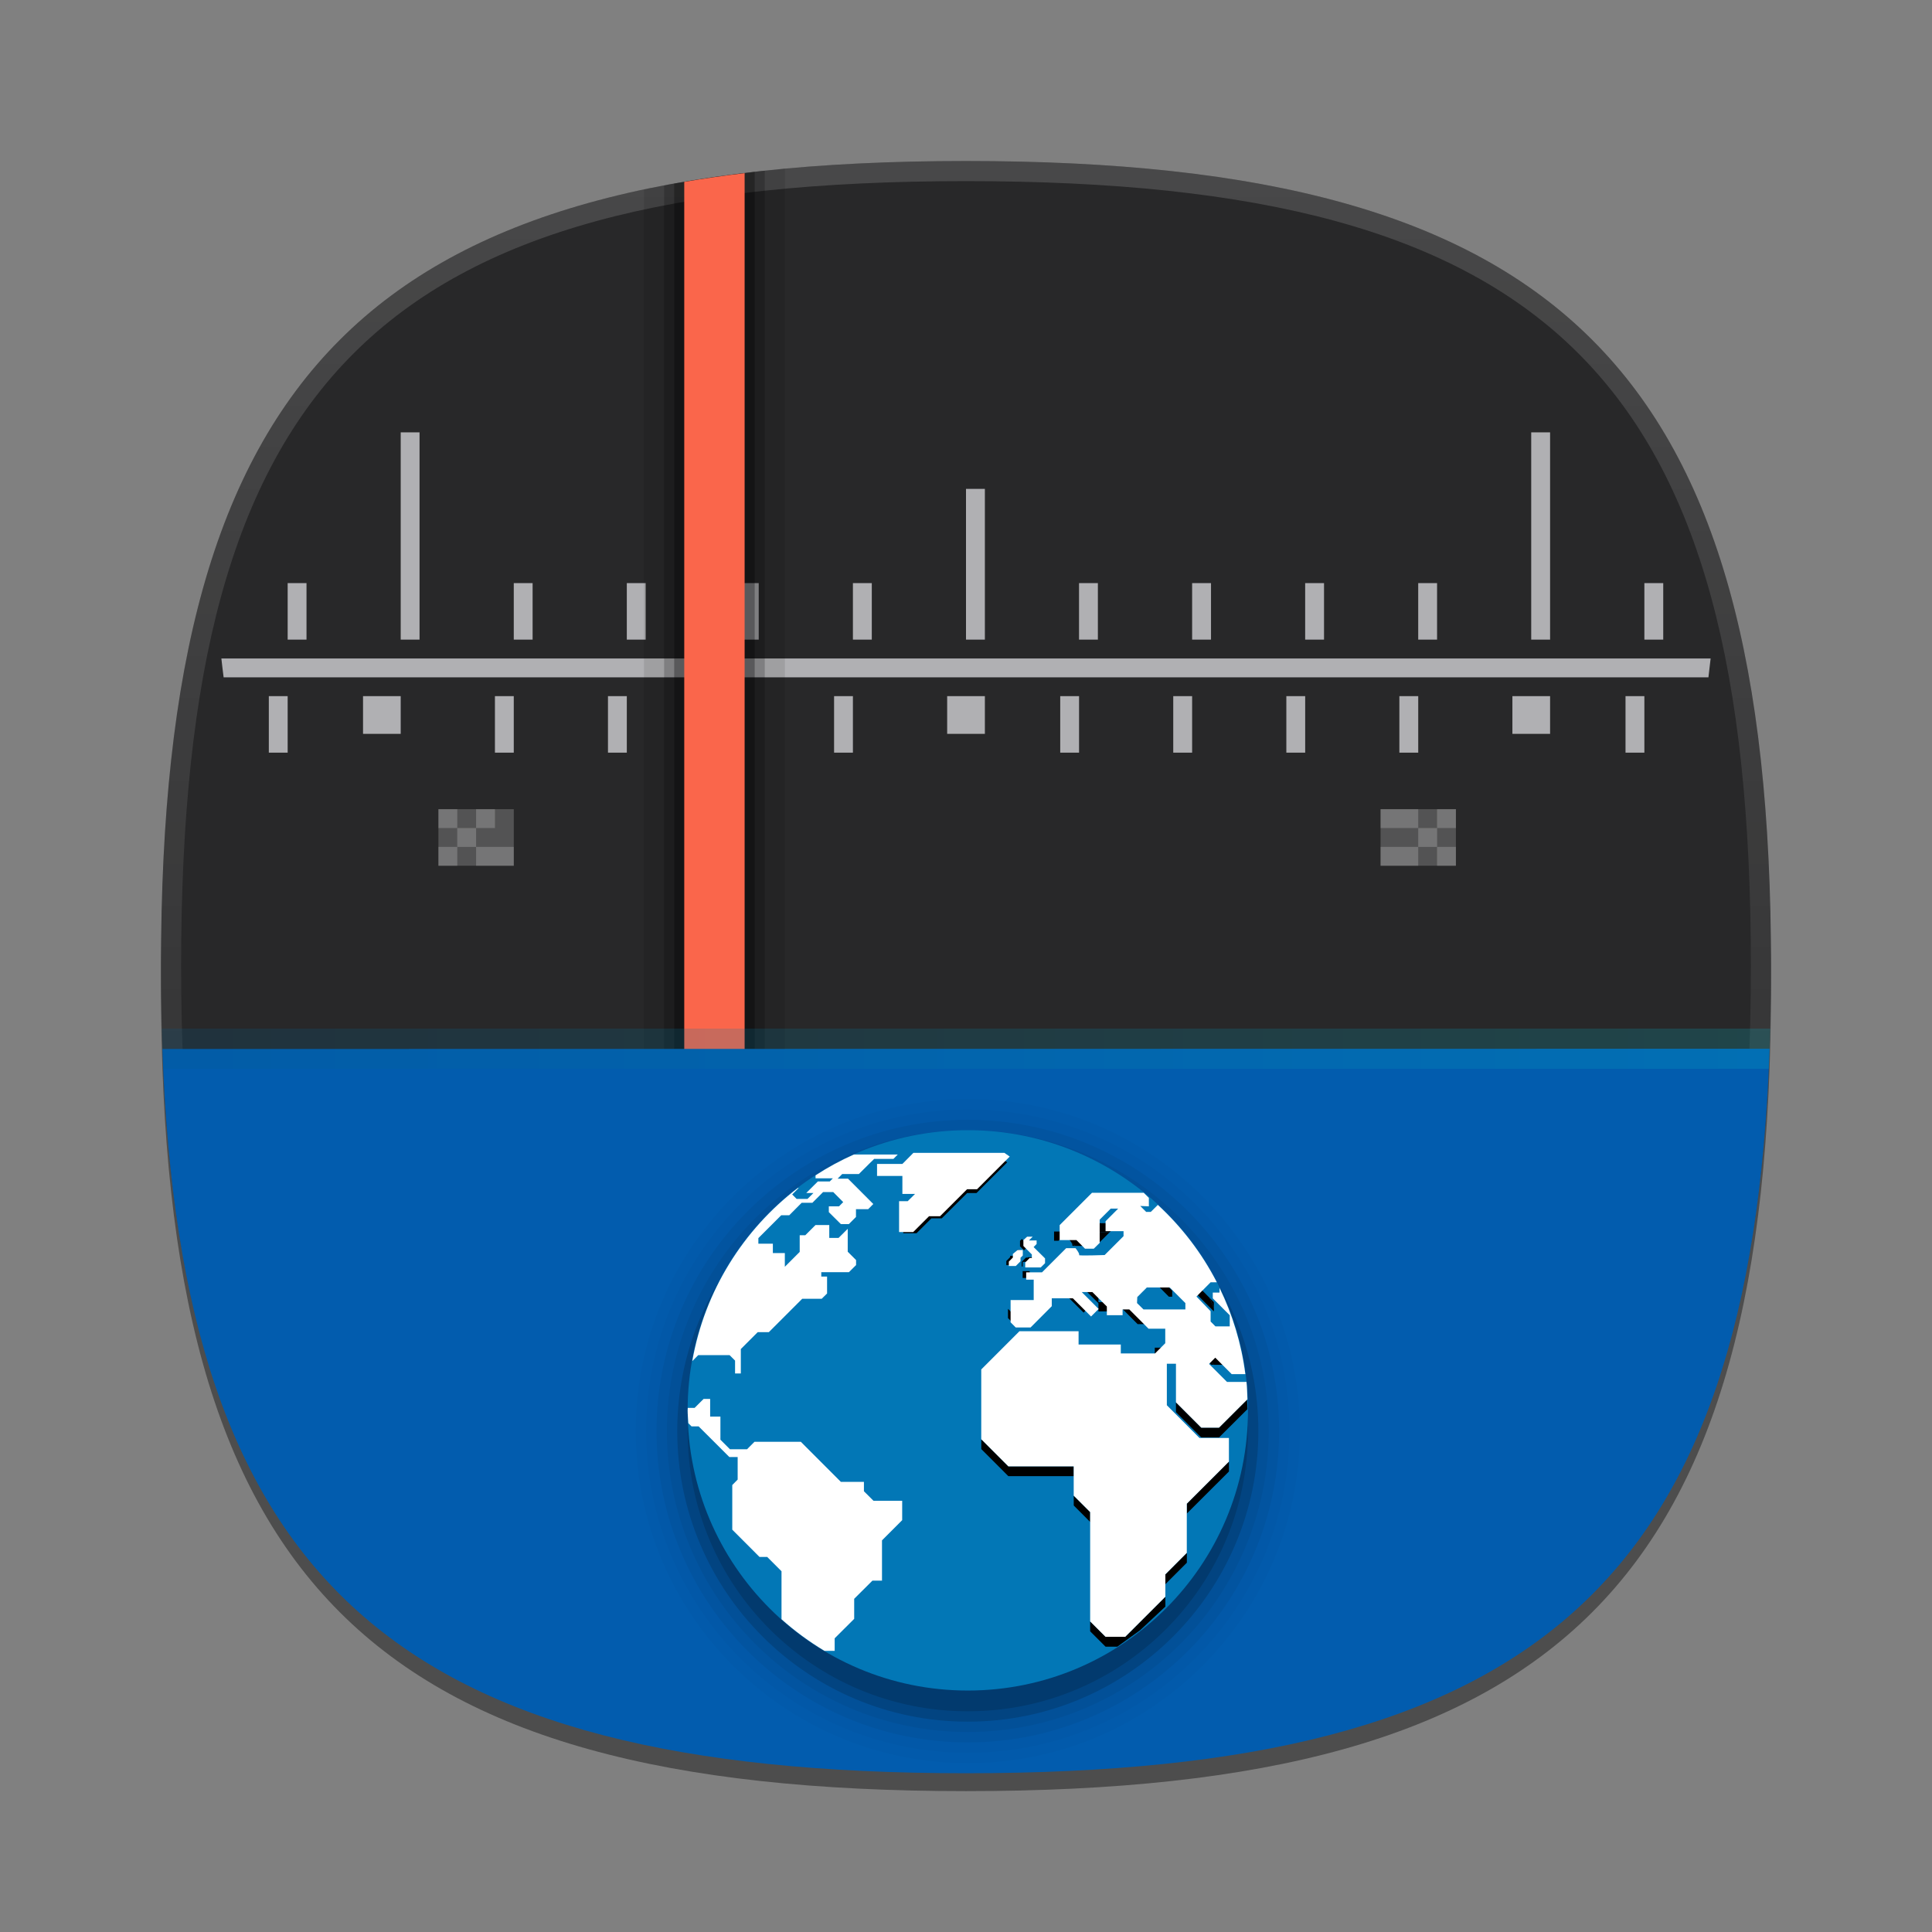 <?xml version="1.0" encoding="UTF-8"?>
<svg xmlns="http://www.w3.org/2000/svg" xmlns:xlink="http://www.w3.org/1999/xlink" baseProfile="tiny" contentScriptType="text/ecmascript" contentStyleType="text/css" height="96px" preserveAspectRatio="xMidYMid meet" version="1.1" viewBox="0 0 96 96" width="96px" x="0px" y="0px" zoomAndPan="magnify">
<rect x="0" y="0" width="96" height="96" fill="#808080" stroke="none"/>
<defs>
<linearGradient gradientTransform="matrix(1 0 0 -1 -300.9 -120.6)" gradientUnits="userSpaceOnUse" x1="348.9" x2="348.9" y1="-208.711" y2="-172.711">
<stop offset="0" stop-color="#02598b"/>
<stop offset="0.253" stop-color="#026d98"/>
<stop offset="0.769" stop-color="#01a1bb"/>
<stop offset="1" stop-color="#00bacc"/>
</linearGradient>
<linearGradient gradientUnits="userSpaceOnUse" id="SVGID_9_" x1="8.037" x2="87.962" y1="52.111" y2="52.111">
<stop offset="0" stop-color="#02598b"/>
<stop offset="0.253" stop-color="#026d98"/>
<stop offset="0.769" stop-color="#01a1bb"/>
<stop offset="1" stop-color="#00bacc"/>
</linearGradient>
<linearGradient gradientUnits="userSpaceOnUse" id="linearGradient3230" x1="8.037" x2="87.962" y1="52.111" y2="52.111">
<stop offset="0" stop-color="#02598b"/>
<stop offset="0.253" stop-color="#026d98"/>
<stop offset="0.769" stop-color="#01a1bb"/>
<stop offset="1" stop-color="#00bacc"/>
</linearGradient>
</defs>
<path d="M 88.0 49.0 C 88.0 78.633 77.637 89.0 48.0 89.0 C 18.365 89.0 8.0 78.633 8.0 49.0 C 8.0 19.365 18.365 9.0 48.0 9.0 C 77.637 9.0 88.0 19.365 88.0 49.0 z " fill-opacity="0.4"/>
<rect fill="none" height="96" width="96"/>
<linearGradient gradientTransform="matrix(1 0 0 1 -407.875 -1314.041)" gradientUnits="userSpaceOnUse" x1="455.874" x2="455.874" y1="1402.042" y2="1322.042">
<stop offset="0" stop-color="#000000"/>
<stop offset="1" stop-color="#58595b"/>
</linearGradient>
<path d="M 88.0 48.0 C 88.0 77.634 77.639 88.0 48.0 88.0 C 18.365 88.0 8.0 77.634 8.0 48.0 C 8.0 18.366 18.365 8.0 48.0 8.0 C 77.637 8.0 88.0 18.366 88.0 48.0 z " fill="#282829" fill-opacity="1"/>
<linearGradient gradientTransform="matrix(1 0 0 1 -407.875 -1314.041)" gradientUnits="userSpaceOnUse" id="SVGID_2_" x1="455.875" x2="455.875" y1="1322.293" y2="1401.538">
<stop offset="0" stop-color="#ffffff"/>
<stop offset="1" stop-color="#ffffff" stop-opacity="0"/>
</linearGradient>
<path d="M 48.0 8.0 C 18.365 8.0 8.0 18.366 8.0 48.0 C 8.0 77.634 18.365 88.0 48.0 88.0 C 77.639 88.0 88.0 77.634 88.0 48.0 C 88.0 18.366 77.637 8.0 48.0 8.0 z M 48.0 87.0 C 18.842 87.0 9.0 77.158 9.0 48.0 C 9.0 18.842 18.842 9.0 48.0 9.0 C 77.158 9.0 87.0 18.842 87.0 48.0 C 87.0 77.158 77.158 87.0 48.0 87.0 z " fill="url(#SVGID_2_)" fill-opacity="0.15"/>
<linearGradient gradientUnits="userSpaceOnUse" x1="11" x2="85" y1="29.442" y2="29.442">
<stop offset="0" stop-color="#ffffff" stop-opacity="0.4"/>
<stop offset="0.242" stop-color="#ffffff" stop-opacity="0.5"/>
<stop offset="0.509" stop-color="#ffffff"/>
<stop offset="0.794" stop-color="#ffffff" stop-opacity="0.5"/>
<stop offset="1" stop-color="#ffffff" stop-opacity="0.4"/>
</linearGradient>
<path d="M 48.938 24.292 L 48.0 24.292 L 48.0 31.782 L 48.938 31.782 L 48.938 24.292 z M 37.701 28.973 L 36.765 28.973 L 36.765 31.782 L 37.701 31.782 L 37.701 28.973 z M 32.083 28.973 L 31.146 28.973 L 31.146 31.782 L 32.083 31.782 L 32.083 28.973 z M 82.645 28.973 L 81.708 28.973 L 81.708 31.782 L 82.645 31.782 L 82.645 28.973 z M 43.319 28.973 L 42.381 28.973 L 42.381 31.782 L 43.319 31.782 L 43.319 28.973 z M 60.174 28.973 L 59.236 28.973 L 59.236 31.782 L 60.174 31.782 L 60.174 28.973 z M 71.407 28.973 L 70.47 28.973 L 70.47 31.782 L 71.407 31.782 L 71.407 28.973 z M 53.616 31.782 L 54.553 31.782 L 54.553 28.973 L 53.616 28.973 L 53.616 31.782 z M 77.023 21.484 L 76.085 21.484 L 76.085 31.782 L 77.023 31.782 L 77.023 21.484 z M 65.79 28.973 L 64.853 28.973 L 64.853 31.782 L 65.79 31.782 L 65.79 28.973 z M 26.465 28.973 L 25.529 28.973 L 25.529 31.782 L 26.465 31.782 L 26.465 28.973 z M 35.829 37.4 L 36.765 37.4 L 36.765 34.592 L 35.829 34.592 L 35.829 37.4 z M 69.534 37.4 L 70.471 37.4 L 70.471 34.592 L 69.534 34.592 L 69.534 37.4 z M 52.682 37.4 L 53.618 37.4 L 53.618 34.592 L 52.682 34.592 L 52.682 37.4 z M 58.298 37.4 L 59.236 37.4 L 59.236 34.592 L 58.298 34.592 L 58.298 37.4 z M 63.918 37.4 L 64.854 37.4 L 64.854 34.592 L 63.918 34.592 L 63.918 37.4 z M 11.0 32.72 C 11.033 33.036 11.073 33.344 11.112 33.656 L 84.891 33.656 C 84.928 33.344 84.965 33.036 85.0 32.72 L 11.0 32.72 z M 75.15 36.464 L 77.023 36.464 L 77.023 34.592 L 75.15 34.592 L 75.15 36.464 z M 80.771 37.4 L 81.708 37.4 L 81.708 34.592 L 80.771 34.592 L 80.771 37.4 z M 13.358 37.4 L 14.294 37.4 L 14.294 34.592 L 13.358 34.592 L 13.358 37.4 z M 18.039 36.464 L 19.911 36.464 L 19.911 34.592 L 18.039 34.592 L 18.039 36.464 z M 20.847 21.484 L 19.911 21.484 L 19.911 31.782 L 20.847 31.782 L 20.847 21.484 z M 15.23 28.973 L 14.294 28.973 L 14.294 31.782 L 15.23 31.782 L 15.23 28.973 z M 30.21 37.4 L 31.146 37.4 L 31.146 34.592 L 30.21 34.592 L 30.21 37.4 z M 41.445 37.4 L 42.381 37.4 L 42.381 34.592 L 41.445 34.592 L 41.445 37.4 z M 47.064 36.464 L 48.938 36.464 L 48.938 34.592 L 47.064 34.592 L 47.064 36.464 z M 24.593 37.4 L 25.529 37.4 L 25.529 34.592 L 24.593 34.592 L 24.593 37.4 z " fill="#b0b0b3" fill-opacity="1"/>
<rect fill="#ffffff" fill-opacity="0.2" height="2.81" width="3.745" x="21.785" y="40.208"/>
<rect fill="#ffffff" fill-opacity="0.2" height="0.936" width="0.937" x="21.785" y="40.208"/>
<rect fill="#ffffff" fill-opacity="0.2" height="0.936" width="0.936" x="22.721" y="41.145"/>
<rect fill="#ffffff" fill-opacity="0.2" height="0.936" width="0.936" x="23.657" y="40.208"/>
<rect fill="#ffffff" fill-opacity="0.2" height="0.938" width="0.937" x="21.785" y="42.081"/>
<rect fill="#ffffff" fill-opacity="0.2" height="0.938" width="1.872" x="23.657" y="42.081"/>
<rect fill="#ffffff" fill-opacity="0.2" height="2.81" width="3.743" x="68.6" y="40.208"/>
<rect fill="#ffffff" fill-opacity="0.2" height="0.938" width="0.936" x="71.407" y="42.081"/>
<rect fill="#ffffff" fill-opacity="0.2" height="0.936" width="0.938" x="70.471" y="41.145"/>
<rect fill="#ffffff" fill-opacity="0.2" height="0.938" width="1.871" x="68.6" y="42.081"/>
<rect fill="#ffffff" fill-opacity="0.2" height="0.936" width="0.936" x="71.407" y="40.208"/>
<rect fill="#ffffff" fill-opacity="0.2" height="0.936" width="1.871" x="68.6" y="40.208"/>
<path d="M 32.0 9.421 L 32.0 86.579 C 34.162 87.037 36.494 87.379 39.0 87.611 L 39.0 8.389 C 36.494 8.621 34.162 8.963 32.0 9.421 z " fill-opacity="0.1"/>
<path d="M 33.0 9.215 L 33.0 86.785 C 34.58 87.087 36.244 87.331 38.0 87.517 L 38.0 8.482 C 36.244 8.669 34.58 8.913 33.0 9.215 z " fill-opacity="0.2"/>
<path d="M 33.5 9.12 L 33.5 86.88 C 34.777 87.111 36.111 87.305 37.5 87.462 L 37.5 8.538 C 36.111 8.695 34.777 8.889 33.5 9.12 z " fill-opacity="0.3"/>
<linearGradient gradientTransform="matrix(1 0 0 1 -601.801 -498.199)" gradientUnits="userSpaceOnUse" x1="637.3" x2="637.3" y1="585.599" y2="506.802">
<stop offset="0" stop-color="#900058"/>
<stop offset="1" stop-color="#ff3f7c"/>
</linearGradient>
<path d="M 34.0 9.037 L 34.0 86.963 C 34.969 87.129 35.969 87.274 37.0 87.399 L 37.0 8.602 C 35.969 8.727 34.969 8.871 34.0 9.037 z " fill="#fa664b" fill-opacity="1"/>
<linearGradient gradientTransform="matrix(1 0 0 1 -601.801 -498.199)" gradientUnits="userSpaceOnUse" x1="636.3" x2="636.3" y1="585.327" y2="507.073">
<stop offset="0" stop-color="#ff3f7c" stop-opacity="0"/>
<stop offset="0.497" stop-color="#ff3f7c"/>
<stop offset="1" stop-color="#e63174"/>
</linearGradient>
<linearGradient gradientTransform="matrix(1 0 0 1 -601.801 -498.199)" gradientUnits="userSpaceOnUse" x1="638.3" x2="638.3" y1="585.599" y2="506.802">
<stop offset="0" stop-color="#ff3f7c" stop-opacity="0"/>
<stop offset="0.497" stop-color="#ff3f7c"/>
<stop offset="1" stop-color="#e63174"/>
</linearGradient>
<linearGradient gradientTransform="matrix(1 0 0 1 -601.801 -498.199)" gradientUnits="userSpaceOnUse" x1="637.3" x2="637.3" y1="515.2" y2="506.802">
<stop offset="0" stop-color="#ff3366" stop-opacity="0"/>
<stop offset="1" stop-color="#ff99b9"/>
</linearGradient>
<path d="M 87.932 52.111 C 86.997 78.685 76.264 88.111 48.0 88.111 C 19.743 88.111 9.006 78.687 8.068 52.122 C 20.25 52.122 70.875 52.111 87.932 52.111 z " fill="#025cae" fill-opacity="1"/>
<path d="M 87.962 51.111 L 87.893 53.111 L 8.108 53.111 L 8.037 51.111 L 87.962 51.111 z " fill="url(#linearGradient3230)" fill-opacity="0.2"/>
<radialGradient cx="614.356" cy="728.125" gradientTransform="matrix(1 0 0 1 -563.381 -667.619)" gradientUnits="userSpaceOnUse" id="SVGID_10_" r="5.99">
<stop offset="0" stop-color="#fafcef"/>
<stop offset="0.323" stop-color="#fafcef"/>
<stop offset="1" stop-color="#d0cbc5"/>
</radialGradient>
<path d="M 55.866 64.404 L 55.562 64.101 L 55.573 63.823 L 56.022 63.374 L 57.098 63.374 L 57.836 64.106 L 57.836 64.404 L 55.866 64.404 z M 50.617 61.986 L 50.516 61.986 L 50.304 62.198 L 50.304 62.433 L 51.035 62.433 L 51.235 62.23 L 51.235 62.007 L 50.702 61.472 L 50.841 61.331 L 50.841 61.165 L 50.479 61.165 L 50.658 60.984 L 50.392 60.984 L 50.22 61.148 L 50.22 61.424 L 50.616 61.82 L 50.616 61.986 L 50.617 61.986 z M 50.083 62.143 L 50.083 61.98 L 50.193 61.87 L 50.193 61.615 L 49.951 61.615 L 49.723 61.802 L 49.723 61.968 L 49.531 62.162 L 49.531 62.368 L 49.861 62.368 L 50.083 62.143 z " fill="url(#SVGID_10_)"/>
<radialGradient cx="613.796" cy="723.615" gradientTransform="matrix(1 0 0 1 -563.381 -667.619)" gradientUnits="userSpaceOnUse" id="SVGID_11_" r="19.694">
<stop offset="0" stop-color="#fafcef"/>
<stop offset="0.323" stop-color="#fafcef"/>
<stop offset="1" stop-color="#d0cbc5"/>
</radialGradient>
<path d="M 49.326 57.053 L 45.045 57.053 L 44.528 57.573 L 43.337 57.573 L 43.337 58.136 L 44.528 58.136 L 44.528 58.981 L 45.125 58.981 L 44.781 59.323 L 44.373 59.323 L 44.373 60.772 L 45.038 60.772 L 45.783 60.028 L 46.299 60.028 L 47.571 58.76 L 48.039 58.76 L 49.578 57.228 L 49.326 57.053 z " fill="url(#SVGID_11_)"/>
<path d="M 48.09 87.611 C 38.992 87.611 31.59 80.209 31.59 71.108 C 31.59 62.011 38.992 54.611 48.09 54.611 C 57.189 54.611 64.59 62.011 64.59 71.108 C 64.59 80.209 57.188 87.611 48.09 87.611 L 48.09 87.611 z " fill-opacity="0.02"/>
<path d="M 48.09 87.096 C 39.276 87.096 32.106 79.924 32.106 71.109 C 32.106 62.299 39.276 55.128 48.09 55.128 C 56.903 55.128 64.074 62.3 64.074 71.109 C 64.074 79.924 56.902 87.096 48.09 87.096 L 48.09 87.096 z " fill-opacity="0.02"/>
<path d="M 48.09 86.58 C 39.56 86.58 32.621 79.639 32.621 71.108 C 32.621 62.581 39.559 55.642 48.09 55.642 C 56.619 55.642 63.559 62.58 63.559 71.108 C 63.559 79.639 56.619 86.58 48.09 86.58 L 48.09 86.58 z " fill-opacity="0.05"/>
<path d="M 48.09 86.064 C 39.845 86.064 33.137 79.354 33.137 71.108 C 33.137 62.865 39.845 56.158 48.09 56.158 C 56.334 56.158 63.043 62.865 63.043 71.108 C 63.043 79.354 56.334 86.064 48.09 86.064 L 48.09 86.064 z " fill-opacity="0.05"/>
<path d="M 48.09 85.549 C 40.13 85.549 33.652 79.071 33.652 71.109 C 33.652 63.149 40.129 56.674 48.09 56.674 C 56.051 56.674 62.528 63.149 62.528 71.109 C 62.527 79.071 56.051 85.549 48.09 85.549 L 48.09 85.549 z " fill-opacity="0.15"/>
<path d="M 62.012 71.108 C 62.012 78.798 55.781 85.033 48.09 85.033 C 40.402 85.033 34.168 78.799 34.168 71.108 C 34.168 63.422 40.402 57.189 48.09 57.189 C 55.78 57.189 62.012 63.423 62.012 71.108 z " fill-opacity="0.15"/>
<radialGradient cx="598.818" cy="738.856" gradientTransform="matrix(0.993 0 0 0.994 -545.958 -673.068)" gradientUnits="userSpaceOnUse" r="19.788">
<stop offset="0" stop-color="#00bacc"/>
<stop offset="0.231" stop-color="#01a1bb"/>
<stop offset="0.747" stop-color="#026d98"/>
<stop offset="1" stop-color="#02598b"/>
</radialGradient>
<path d="M 62.012 70.077 C 62.012 77.767 55.781 84.002 48.09 84.002 C 40.402 84.002 34.168 77.768 34.168 70.077 C 34.168 62.391 40.402 56.158 48.09 56.158 C 55.78 56.158 62.012 62.392 62.012 70.077 z " fill="#0277b6" fill-opacity="1"/>
<path d="M 53.281 61.893 C 53.273 61.901 53.324 61.908 53.411 61.911 L 53.221 61.719 C 53.267 61.791 53.306 61.867 53.281 61.893 z "/>
<polygon points="60.311,67.815 59.639,67.143 59.578,67.203 60.189,67.815 "/>
<path d="M 60.104 64.491 C 60.18 64.662 60.25 64.834 60.316 65.01 L 60.316 64.704 L 60.104 64.491 z "/>
<path d="M 54.126 61.902 C 54.321 61.895 54.475 61.892 54.475 61.892 L 55.129 61.239 L 54.52 61.239 L 54.52 60.779 L 54.52 60.773 L 54.52 60.425 L 54.246 60.7 L 54.246 61.323 L 54.246 61.782 L 54.126 61.902 z "/>
<rect height="0.34" width="0.35" x="50.815" y="63.161"/>
<polygon points="55.129,61.239 55.357,61.013 55.357,60.779 54.52,60.779 54.52,61.239 "/>
<path d="M 59.69 70.938 L 58.433 69.681 L 58.433 70.169 L 59.69 71.427 L 60.573 71.427 L 61.984 70.02 C 61.977 69.864 61.971 69.705 61.964 69.546 L 60.572 70.938 L 59.69 70.938 z "/>
<path d="M 53.118 61.571 C 53.118 61.571 53.173 61.643 53.221 61.717 L 53.411 61.909 C 53.584 61.916 53.887 61.908 54.127 61.901 L 54.245 61.784 L 54.245 61.325 L 53.971 61.596 L 53.562 61.596 L 53.16 61.194 L 52.376 61.194 L 52.376 61.653 L 52.597 61.653 L 52.681 61.571 L 53.118 61.571 L 53.118 61.571 z "/>
<polygon points="57.517,63.863 58.081,64.433 58.246,64.433 58.246,64.136 57.517,63.406 56.445,63.406 56,63.854 55.988,64.133   56.084,64.226 56.445,63.863 "/>
<polygon points="51.078,62.029 51.078,61.863 50.779,61.565 50.684,61.654 50.684,61.929 50.883,62.129 50.98,62.029 "/>
<polygon points="56.415,59.879 56.541,59.879 56.541,59.683 56.472,59.617 56.139,59.603 "/>
<polygon points="54.52,60.316 55.106,59.727 54.76,59.727 54.243,60.241 54.243,60.701 54.52,60.426 "/>
<path d="M 60.104 64.491 L 59.72 64.103 L 59.526 64.103 L 59.526 64.373 L 60.318 65.162 L 60.318 65.01 C 60.249 64.834 60.18 64.662 60.104 64.491 z "/>
<polygon points="50.328,62.406 50.193,62.406 50.193,62.467 50.004,62.659 50.004,62.864 50.328,62.864 50.551,62.646   50.551,62.479 50.656,62.373 50.656,62.116 50.551,62.116 50.551,62.184 "/>
<path d="M 58.762 63.83 L 58.986 64.064 L 59.425 63.624 L 59.713 63.624 C 59.633 63.467 59.537 63.317 59.45 63.164 L 59.425 63.164 L 58.762 63.83 z "/>
<path d="M 59.639 66.682 L 59.351 66.975 L 59.579 67.204 L 59.64 67.143 L 60.312 67.816 L 61.03 67.816 C 61.014 67.693 60.988 67.574 60.969 67.453 L 60.408 67.453 L 59.639 66.682 z "/>
<rect height="0.459" width="0.426" x="57.381" y="66.965"/>
<polygon points="53.354,74.319 53.354,74.807 54.17,75.626 54.17,75.136 "/>
<polygon points="50.105,72.863 48.76,71.516 48.76,72.004 50.105,73.35 53.354,73.35 53.354,72.863 "/>
<polygon points="57.907,78.717 58.974,77.649 58.974,77.16 57.907,78.229 "/>
<polygon points="51.304,65.449 52.01,64.74 52.01,64.373 52.993,64.373 53.844,65.223 54.194,64.871 53.966,64.643 53.844,64.765   52.993,63.914 52.01,63.914 52.01,64.283 51.021,65.274 50.327,65.274 50.087,65.035 50.087,65.494 50.272,65.679 50.502,65.449 "/>
<polygon points="54.581,64.757 54.581,65.162 55.315,65.162 55.315,64.891 55.627,64.891 56.527,65.794 57.309,65.794   57.309,65.334 56.527,65.334 55.627,64.433 55.315,64.433 55.315,64.704 54.581,64.704 54.581,64.297 53.904,63.622 53.408,63.622   53.867,64.083 53.904,64.083 "/>
<polygon points="58.974,75.207 61.066,73.117 61.066,72.626 58.974,74.716 "/>
<polygon points="51.553,62.7 51.695,62.559 51.695,62.508 51.576,62.389 51.495,62.471 51.078,62.471 51.078,62.489 50.98,62.489   50.77,62.7 50.77,62.932 50.815,62.932 50.815,62.7 "/>
<polygon points="54.934,81.331 54.17,80.568 54.17,81.06 54.934,81.822 55.52,81.822 56.653,81.004 57.907,79.83 57.907,79.34   55.914,81.331 "/>
<polygon points="49.8,57.584 49.76,57.584 48.522,58.82 48.056,58.82 46.795,60.079 46.281,60.079 45.541,60.819 44.882,60.819   44.882,61.28 45.541,61.28 46.281,60.538 46.795,60.538 48.056,59.281 48.522,59.281 50.047,57.755 "/>
<linearGradient gradientTransform="matrix(1 0 0 1 -563.381 -667.619)" gradientUnits="userSpaceOnUse" x1="611.457" x2="611.457" y1="731.779" y2="747.441">
<stop offset="0" stop-color="#fafcef"/>
<stop offset="0.323" stop-color="#fafcef"/>
<stop offset="1" stop-color="#d0cbc5"/>
</linearGradient>
<path d="M 50.127 62.908 L 50.473 62.908 L 50.709 62.672 L 50.709 62.497 L 50.822 62.385 L 50.822 62.112 L 50.566 62.112 L 50.328 62.309 L 50.328 62.487 L 50.127 62.69 L 50.127 62.908 z M 51.271 62.508 L 51.166 62.508 L 50.943 62.733 L 50.943 62.979 L 51.714 62.979 L 51.928 62.766 L 51.928 62.529 L 51.36 61.966 L 51.509 61.813 L 51.509 61.637 L 51.128 61.637 L 51.315 61.45 L 51.037 61.45 L 50.852 61.619 L 50.852 61.912 L 51.271 62.332 L 51.271 62.508 L 51.271 62.508 z M 36.258 67.341 L 36.525 67.607 L 36.525 68.248 L 36.811 68.248 L 36.811 67.034 L 37.65 66.194 L 38.203 66.194 L 39.861 64.536 L 40.83 64.536 L 41.097 64.272 L 41.097 63.432 L 40.809 63.432 L 40.809 63.214 L 42.182 63.214 L 42.538 62.86 L 42.538 62.612 L 42.123 62.197 L 42.123 61.059 L 41.669 61.511 L 41.206 61.511 L 41.206 60.872 L 40.522 60.872 L 40.014 61.379 L 39.737 61.379 L 39.737 62.207 L 38.998 62.946 L 38.998 62.263 L 38.403 62.263 L 38.403 61.798 L 37.683 61.798 L 37.683 61.521 L 38.82 60.384 L 39.219 60.384 L 39.835 59.765 L 40.368 59.765 L 40.898 59.234 L 41.404 59.234 L 41.899 59.732 L 41.691 59.942 L 41.184 59.942 L 41.184 60.23 L 41.783 60.825 L 42.179 60.825 L 42.533 60.471 L 42.533 60.084 L 43.139 60.084 L 43.394 59.827 L 42.136 58.567 L 41.622 58.567 L 41.848 58.338 L 42.676 58.338 L 43.197 57.819 L 43.439 57.584 L 44.395 57.584 L 44.609 57.368 L 42.428 57.368 C 41.763 57.664 41.127 58.008 40.524 58.403 L 40.524 58.551 L 41.384 58.551 L 41.23 58.706 L 40.638 58.706 L 40.062 59.28 L 40.419 59.28 L 40.126 59.573 L 39.583 59.573 L 39.363 59.352 L 39.686 59.03 L 39.644 59.03 C 36.937 61.1 35.018 64.138 34.398 67.634 L 34.694 67.337 L 36.258 67.337 z M 57.98 69.825 L 57.98 67.762 L 58.433 67.762 L 58.433 69.682 L 59.69 70.939 L 60.573 70.939 L 61.984 69.531 C 61.972 69.243 61.967 68.95 61.938 68.668 L 60.97 68.668 L 60.076 67.773 L 60.386 67.462 L 61.202 68.28 L 61.88 68.28 C 61.685 66.758 61.242 65.32 60.597 63.994 L 60.597 64.228 L 60.263 64.228 L 60.263 64.513 L 61.105 65.354 L 61.105 65.908 L 60.396 65.908 L 60.155 65.666 L 60.155 65.154 L 59.451 64.425 L 60.155 63.716 L 60.463 63.716 C 59.716 62.263 58.721 60.969 57.533 59.871 L 57.183 60.218 L 56.952 60.218 L 56.658 59.924 L 57.086 59.942 L 57.086 59.522 L 56.831 59.269 L 54.26 59.269 L 52.654 60.875 L 52.654 61.618 L 53.486 61.618 L 53.915 62.048 L 54.349 62.048 L 54.642 61.759 L 54.642 60.605 L 55.191 60.056 L 55.561 60.056 L 54.935 60.683 L 54.935 61.177 L 55.828 61.177 L 55.828 61.424 L 54.889 62.362 C 54.889 62.362 53.569 62.41 53.618 62.362 C 53.67 62.309 53.444 62.02 53.444 62.02 L 52.979 62.02 L 51.778 63.221 L 50.99 63.221 L 50.99 63.586 L 51.364 63.586 L 51.364 64.6 L 50.216 64.6 L 50.216 65.705 L 50.471 65.961 L 51.209 65.961 L 52.262 64.904 L 52.262 64.512 L 53.31 64.512 L 54.214 65.416 L 54.589 65.041 L 53.752 64.202 L 54.279 64.202 L 54.999 64.919 L 54.999 65.352 L 55.781 65.352 L 55.781 65.064 L 56.113 65.064 L 57.071 66.023 L 57.901 66.023 L 57.901 66.744 L 57.393 67.251 L 55.692 67.251 L 55.692 66.809 L 53.594 66.809 L 53.594 66.147 L 50.657 66.147 L 48.758 68.047 L 48.758 71.514 L 50.105 72.863 L 53.352 72.863 L 53.352 74.318 L 54.169 75.134 L 54.169 80.567 L 54.933 81.331 L 55.913 81.331 L 57.906 79.34 L 57.906 78.228 L 58.971 77.161 L 58.971 74.719 L 61.064 72.627 L 61.064 71.451 L 59.6 71.451 L 57.98 69.825 z M 56.82 65.065 L 56.498 64.748 L 56.511 64.45 L 56.986 63.974 L 58.126 63.974 L 58.901 64.75 L 58.901 65.064 L 56.82 65.064 z M 42.928 74.099 L 42.928 73.633 L 41.782 73.633 L 39.793 71.642 L 37.49 71.642 L 37.12 72.013 L 36.271 72.013 L 35.797 71.538 L 35.797 70.389 L 35.287 70.389 L 35.287 69.512 L 34.962 69.512 L 34.514 69.958 L 34.175 69.958 C 34.175 69.998 34.169 70.036 34.169 70.077 C 34.169 70.292 34.192 70.501 34.202 70.715 L 34.361 70.875 L 34.714 70.875 L 36.241 72.399 L 36.654 72.399 L 36.654 73.52 L 36.386 73.791 L 36.386 76.008 L 37.738 77.362 L 38.121 77.362 L 38.833 78.075 L 38.833 80.459 C 39.493 81.048 40.206 81.572 40.969 82.03 L 41.474 82.03 L 41.474 81.407 L 42.444 80.44 L 42.444 79.444 L 43.349 78.542 L 43.826 78.542 L 43.826 76.54 L 44.829 75.536 L 44.829 74.574 L 43.404 74.574 L 42.928 74.099 z M 49.909 57.286 L 45.385 57.286 L 44.84 57.835 L 43.58 57.835 L 43.58 58.432 L 44.839 58.432 L 44.839 59.325 L 45.469 59.325 L 45.104 59.686 L 44.675 59.686 L 44.675 61.22 L 45.376 61.22 L 46.165 60.433 L 46.711 60.433 L 48.054 59.092 L 48.55 59.092 L 50.173 57.469 L 49.909 57.286 z " fill="#ffffff" fill-opacity="1"/>
<linearGradient gradientTransform="matrix(1 0 0 1 -563.381 -667.619)" gradientUnits="userSpaceOnUse" x1="611.453" x2="611.453" y1="753.725" y2="746.122">
<stop offset="0" stop-color="#ffffff"/>
<stop offset="1" stop-color="#ffffff" stop-opacity="0"/>
</linearGradient>
</svg>
